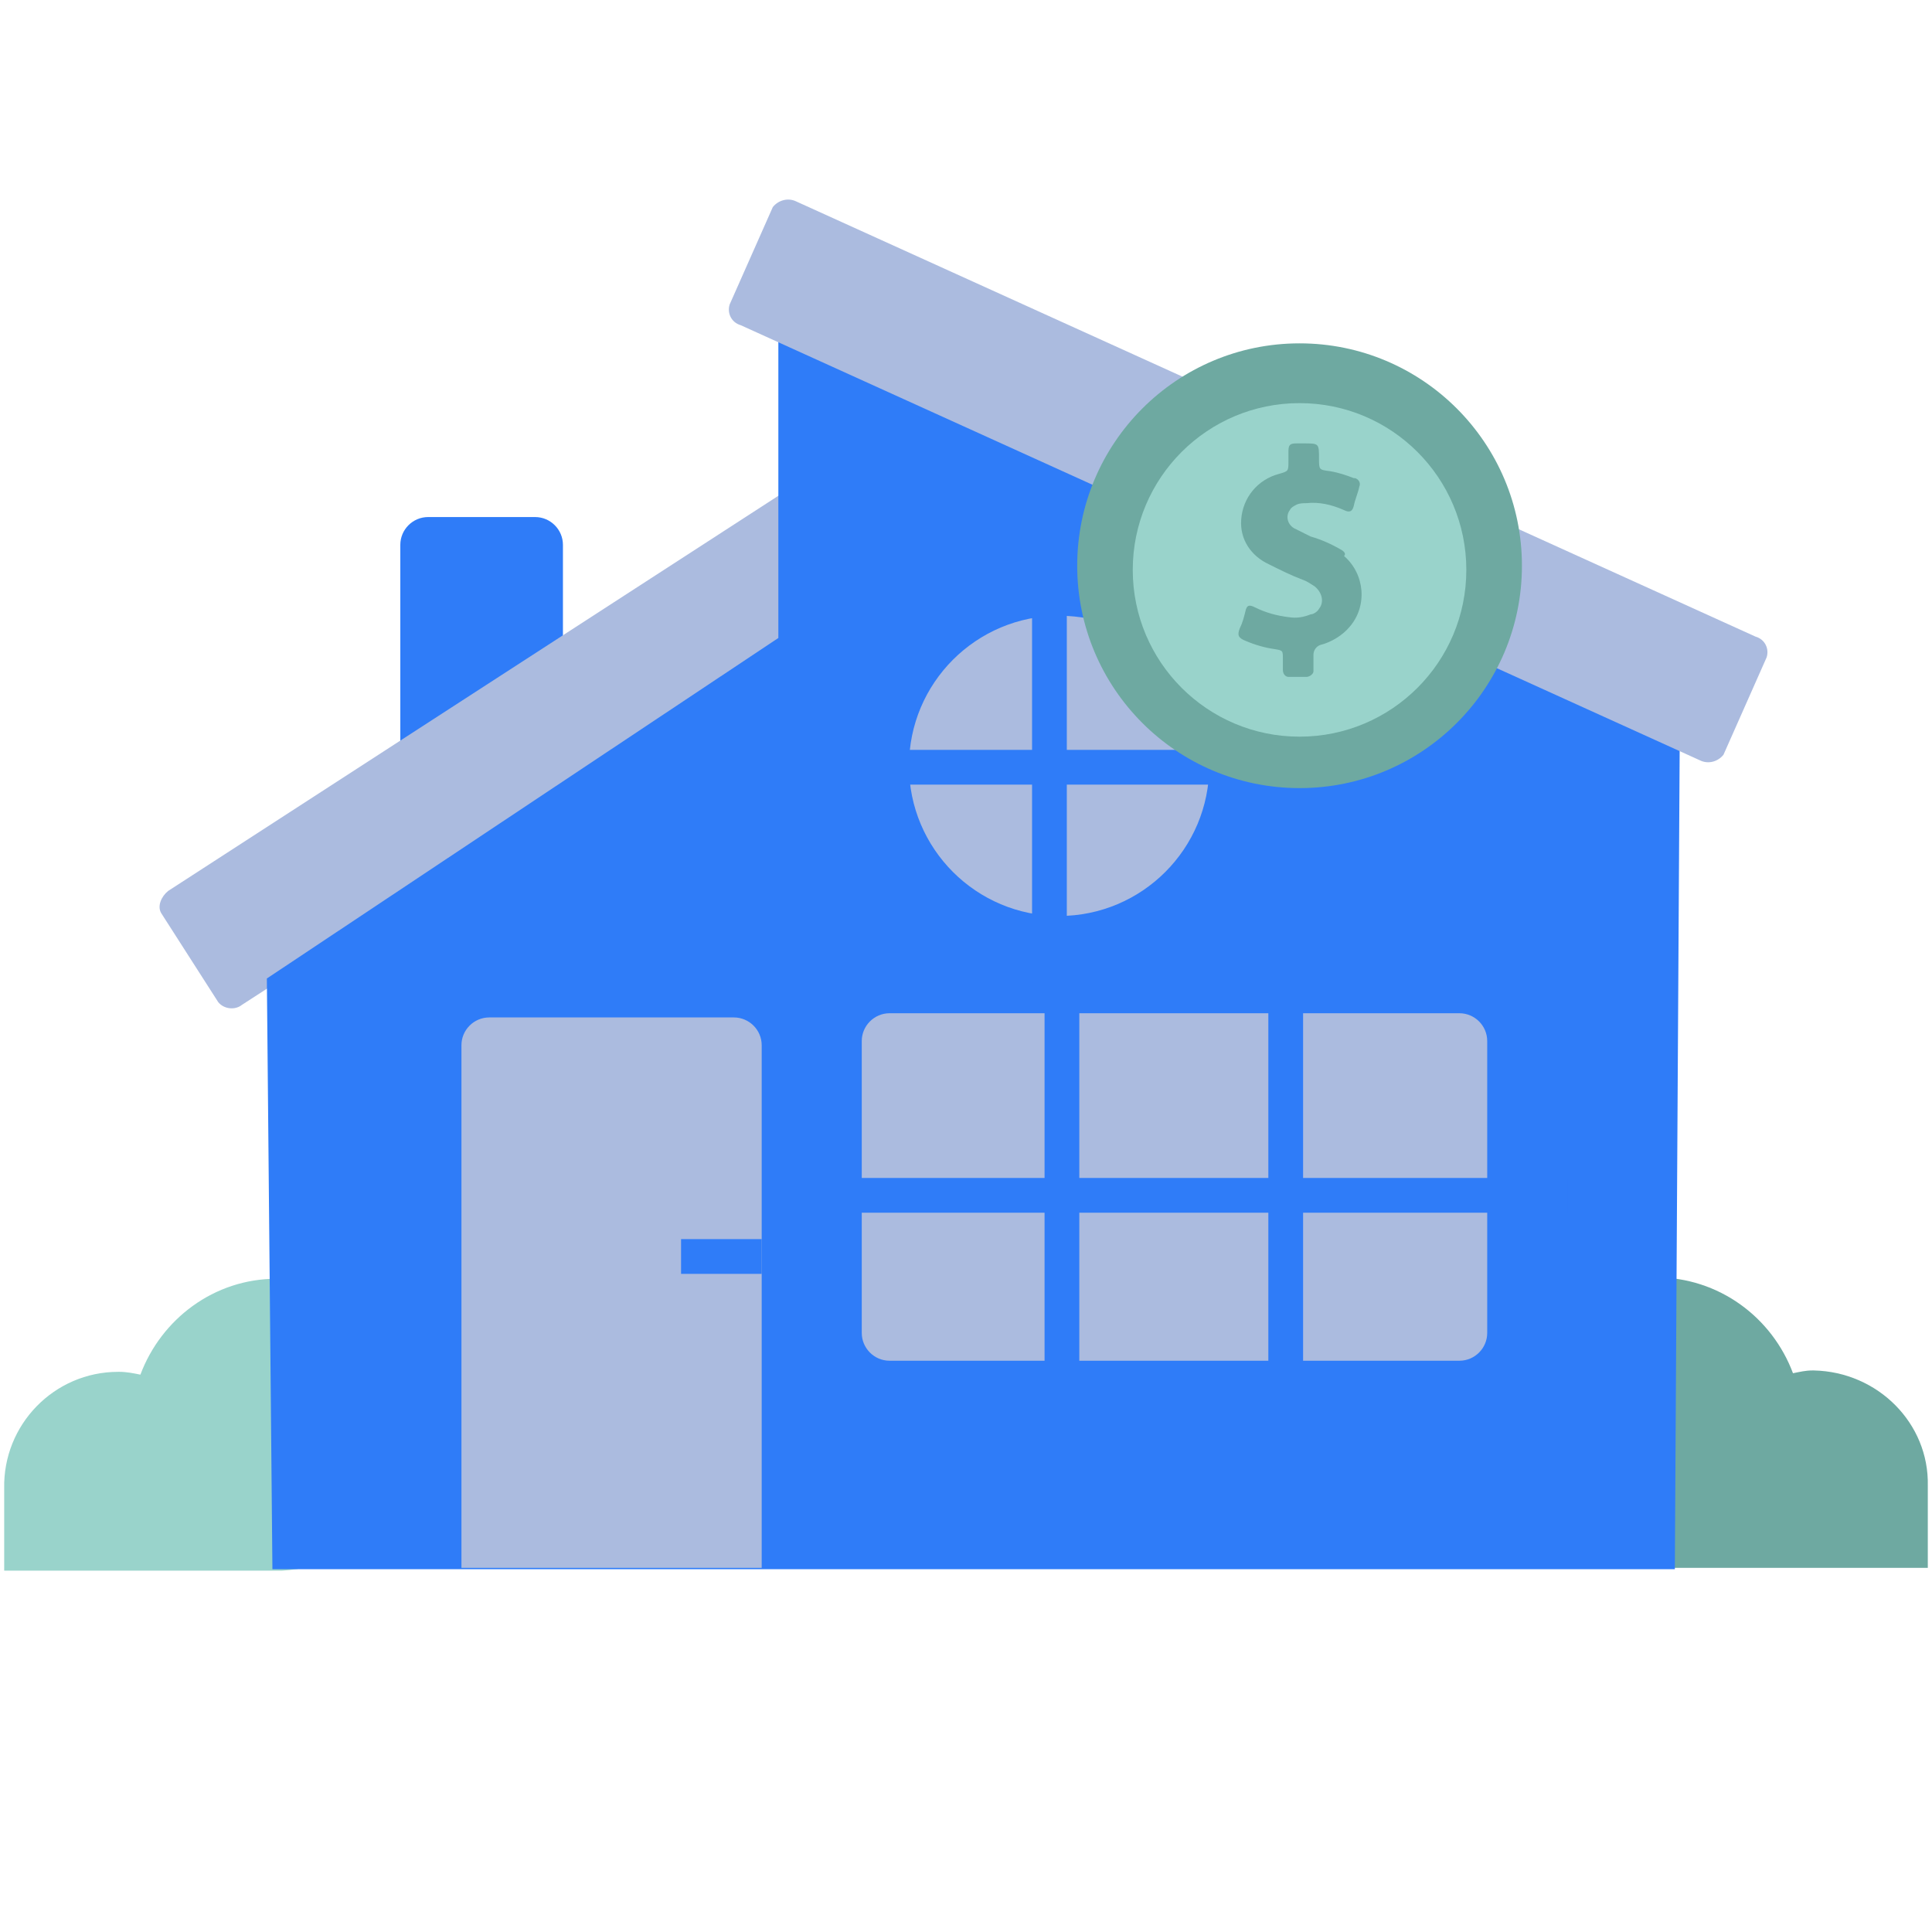 <svg width="64" height="64" viewBox="0 0 64 64" fill="none" xmlns="http://www.w3.org/2000/svg">
<path fill-rule="evenodd" clip-rule="evenodd" d="M14.182 17.128H17.727C18.233 17.128 18.648 17.542 18.648 18.049V27.81C18.648 28.316 18.233 28.731 17.727 28.731H14.182C13.675 28.731 13.261 28.316 13.261 27.81V18.049C13.261 17.542 13.675 17.128 14.182 17.128Z" fill="#2F7CF8"/>
<path fill-rule="evenodd" clip-rule="evenodd" d="M5.571 29.513L29.744 13.859C29.974 13.675 30.343 13.721 30.527 13.951L32.415 16.898C32.553 17.174 32.461 17.496 32.184 17.634L8.012 33.289C7.782 33.473 7.413 33.427 7.229 33.197L5.341 30.25C5.203 30.02 5.341 29.698 5.571 29.513Z" fill="#ABBBDF"/>
<path d="M60.086 45.398H60.04C59.81 45.398 59.626 45.444 59.395 45.49C58.705 43.649 56.955 42.313 54.837 42.313C52.167 42.313 50.002 44.477 50.049 47.148C50.049 49.726 52.12 51.844 54.653 51.937H54.699C54.745 51.937 54.837 51.937 54.883 51.937C54.929 51.937 54.975 51.937 55.021 51.937H63.861V49.22C63.908 47.148 62.204 45.444 60.086 45.398Z" fill="#6EA9A1"/>
<path d="M13.998 47.148C13.998 44.478 11.834 42.314 9.163 42.36C7.091 42.36 5.341 43.695 4.651 45.537C4.421 45.49 4.19 45.444 3.96 45.444H3.914C1.796 45.444 0.093 47.194 0.139 49.312V52.029H9.025C9.071 52.029 9.163 52.029 9.209 52.029C9.255 52.029 9.301 52.029 9.347 52.029C11.926 51.891 13.998 49.727 13.998 47.148Z" fill="#99D3CB"/>
<path fill-rule="evenodd" clip-rule="evenodd" d="M8.84 32.414L25.784 21.134V8.702L55.665 20.811L55.481 51.982H9.024L8.84 32.414Z" fill="#2F7CF8"/>
<path d="M35.085 30.343C37.831 30.343 40.058 28.116 40.058 25.37C40.058 22.623 37.831 20.397 35.085 20.397C32.339 20.397 30.112 22.623 30.112 25.37C30.112 28.116 32.339 30.343 35.085 30.343Z" fill="#ABBBDF"/>
<path d="M34.764 18.278V32.552" stroke="#2F7CF8" stroke-width="1.151"/>
<path d="M42.084 25.416H27.856" stroke="#2F7CF8" stroke-width="1.151"/>
<path fill-rule="evenodd" clip-rule="evenodd" d="M15.286 51.937V34.624C15.286 34.118 15.7 33.704 16.207 33.704H24.311C24.817 33.704 25.232 34.118 25.232 34.624V51.937" fill="#ABBBDF"/>
<path d="M25.232 41.623H22.561" stroke="#2F7CF8" stroke-width="1.151"/>
<path d="M29.468 33.565H48.345C48.852 33.565 49.266 33.98 49.266 34.486V44.155C49.266 44.662 48.852 45.076 48.345 45.076H29.468C28.961 45.076 28.547 44.662 28.547 44.155V34.486C28.547 33.98 28.961 33.565 29.468 33.565Z" fill="#ABBBDF"/>
<path d="M35.178 32V46.274" stroke="#2F7CF8" stroke-width="1.151"/>
<path d="M42.591 32.461V46.734" stroke="#2F7CF8" stroke-width="1.151"/>
<path d="M51.935 39.597H26.936" stroke="#2F7CF8" stroke-width="1.151"/>
<path fill-rule="evenodd" clip-rule="evenodd" d="M58.152 21.088L26.383 6.676C26.106 6.538 25.784 6.63 25.6 6.86L24.172 10.083C24.081 10.36 24.219 10.682 24.541 10.774L56.311 25.186C56.587 25.324 56.909 25.232 57.093 25.001L58.521 21.778C58.613 21.502 58.475 21.18 58.152 21.088Z" fill="#ABBBDF"/>
<path d="M43.05 26.107C47.118 26.107 50.416 22.809 50.416 18.741C50.416 14.673 47.118 11.374 43.05 11.374C38.982 11.374 35.684 14.673 35.684 18.741C35.684 22.809 38.982 26.107 43.05 26.107Z" fill="#6EA9A1"/>
<path d="M43.049 24.403C46.1 24.403 48.574 21.93 48.574 18.878C48.574 15.827 46.1 13.354 43.049 13.354C39.998 13.354 37.524 15.827 37.524 18.878C37.524 21.93 39.998 24.403 43.049 24.403Z" fill="#99D3CB"/>
<path fill-rule="evenodd" clip-rule="evenodd" d="M44.385 18.187C44.063 18.003 43.74 17.865 43.418 17.773C43.234 17.681 43.05 17.589 42.865 17.497C42.635 17.358 42.589 17.082 42.727 16.898C42.773 16.806 42.865 16.76 42.958 16.714C43.05 16.668 43.188 16.668 43.28 16.668C43.694 16.622 44.109 16.714 44.523 16.898C44.707 16.99 44.799 16.944 44.845 16.76C44.891 16.53 44.983 16.346 45.03 16.115C45.076 16.023 45.03 15.885 44.891 15.839C44.891 15.839 44.891 15.839 44.845 15.839C44.615 15.747 44.339 15.655 44.063 15.609C43.694 15.563 43.694 15.563 43.694 15.194C43.694 14.688 43.694 14.688 43.188 14.688C43.096 14.688 43.05 14.688 42.958 14.688C42.727 14.688 42.681 14.734 42.681 14.964C42.681 15.056 42.681 15.148 42.681 15.287C42.681 15.609 42.681 15.609 42.359 15.701C41.668 15.885 41.162 16.484 41.116 17.22C41.07 17.865 41.438 18.418 42.037 18.694C42.405 18.878 42.773 19.062 43.142 19.2C43.28 19.246 43.418 19.338 43.556 19.43C43.786 19.615 43.879 19.937 43.694 20.167C43.648 20.259 43.51 20.351 43.418 20.351C43.188 20.443 42.958 20.489 42.681 20.443C42.313 20.397 41.945 20.305 41.576 20.121C41.392 20.029 41.3 20.029 41.254 20.259C41.208 20.443 41.162 20.628 41.07 20.812C40.978 21.042 41.024 21.134 41.254 21.226C41.576 21.364 41.899 21.456 42.221 21.502C42.497 21.548 42.497 21.548 42.497 21.825C42.497 21.963 42.497 22.055 42.497 22.193C42.497 22.331 42.589 22.423 42.681 22.423H42.727C42.912 22.423 43.096 22.423 43.28 22.423C43.372 22.423 43.51 22.331 43.51 22.239V22.193C43.51 22.009 43.51 21.871 43.51 21.686C43.51 21.548 43.602 21.41 43.74 21.364C44.109 21.272 44.477 21.042 44.707 20.766C45.306 20.075 45.214 19.016 44.523 18.418C44.615 18.325 44.477 18.233 44.385 18.187Z" fill="#6EA9A1"/>
</svg>
